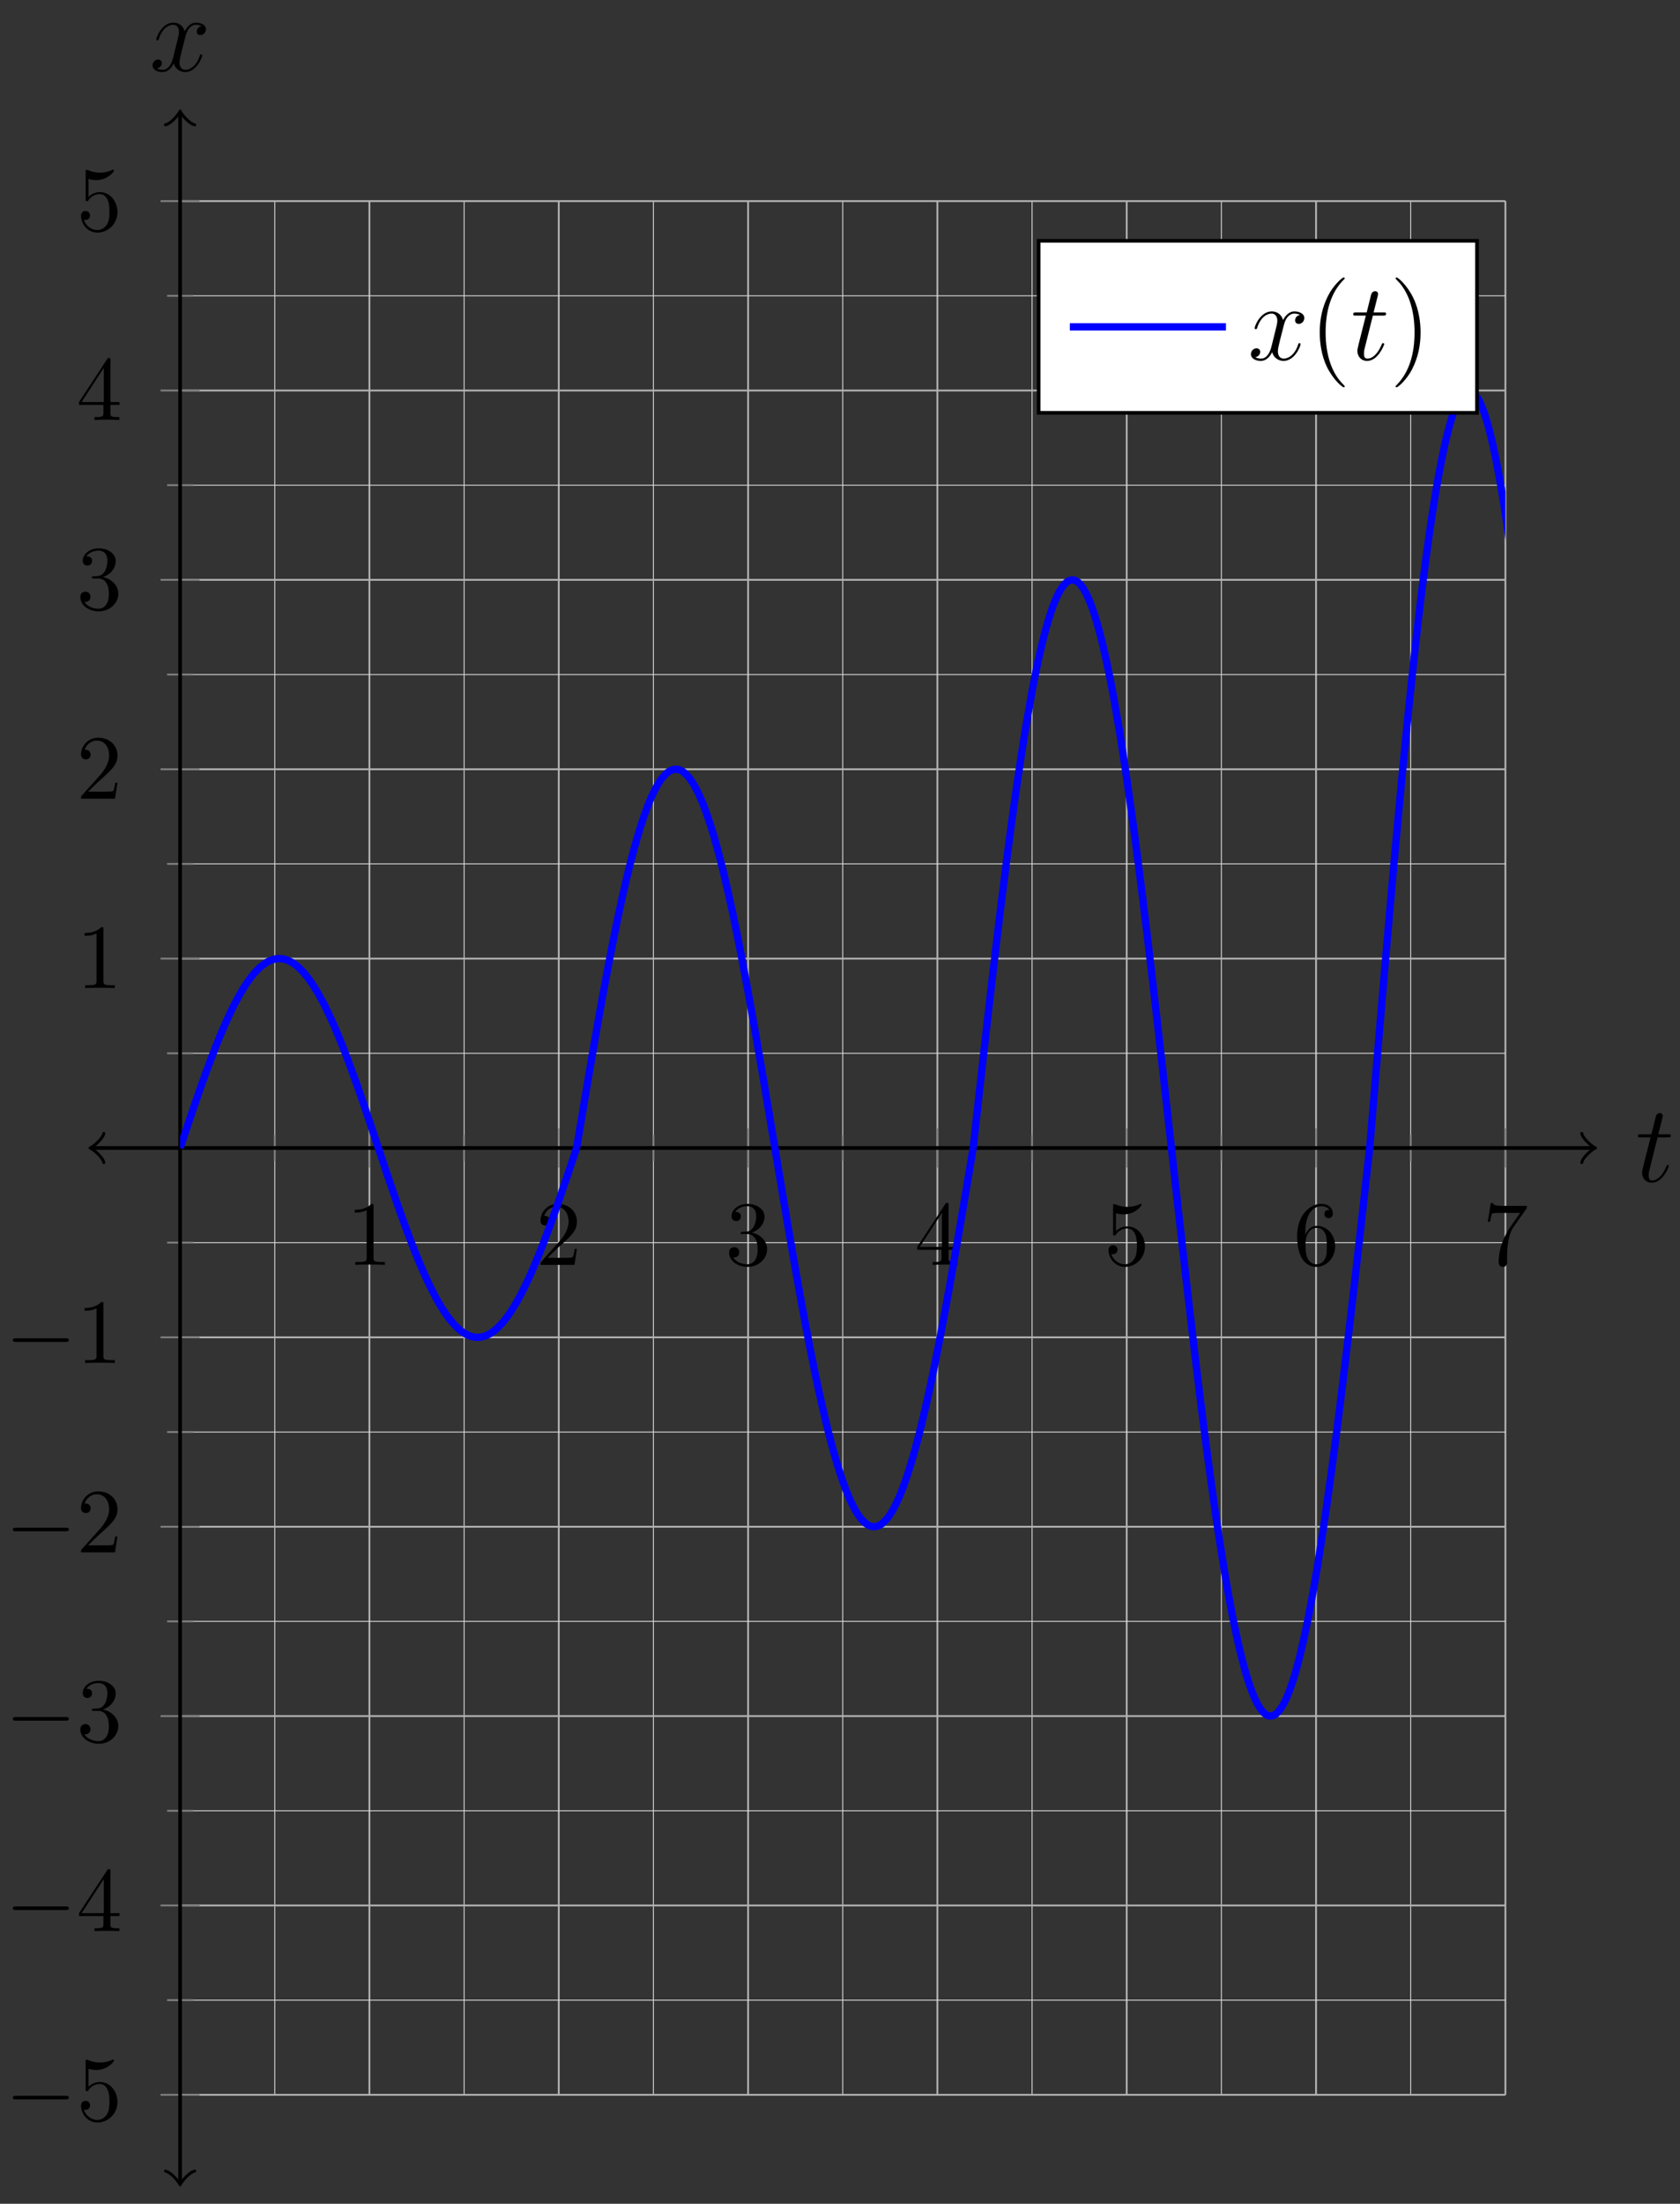 <?xml version="1.0" encoding="UTF-8"?>
<svg xmlns="http://www.w3.org/2000/svg" xmlns:xlink="http://www.w3.org/1999/xlink" width="183pt" height="240pt" viewBox="0 0 183 240" version="1.1">
<rect x="0" y="0" width="183" height="240" fill="#333333" stroke="none"/>
<defs>
<g>
<symbol overflow="visible" id="glyph0-0">
<path style="stroke:none;" d=""/>
</symbol>
<symbol overflow="visible" id="glyph0-1">
<path style="stroke:none;" d="M 2.938 -6.375 C 2.938 -6.625 2.938 -6.641 2.703 -6.641 C 2.078 -6 1.203 -6 0.891 -6 L 0.891 -5.688 C 1.094 -5.688 1.672 -5.688 2.188 -5.953 L 2.188 -0.781 C 2.188 -0.422 2.156 -0.312 1.266 -0.312 L 0.953 -0.312 L 0.953 0 C 1.297 -0.031 2.156 -0.031 2.562 -0.031 C 2.953 -0.031 3.828 -0.031 4.172 0 L 4.172 -0.312 L 3.859 -0.312 C 2.953 -0.312 2.938 -0.422 2.938 -0.781 Z M 2.938 -6.375 "/>
</symbol>
<symbol overflow="visible" id="glyph0-2">
<path style="stroke:none;" d="M 1.266 -0.766 L 2.328 -1.797 C 3.875 -3.172 4.469 -3.703 4.469 -4.703 C 4.469 -5.844 3.578 -6.641 2.359 -6.641 C 1.234 -6.641 0.5 -5.719 0.5 -4.828 C 0.5 -4.281 1 -4.281 1.031 -4.281 C 1.203 -4.281 1.547 -4.391 1.547 -4.812 C 1.547 -5.062 1.359 -5.328 1.016 -5.328 C 0.938 -5.328 0.922 -5.328 0.891 -5.312 C 1.109 -5.969 1.656 -6.328 2.234 -6.328 C 3.141 -6.328 3.562 -5.516 3.562 -4.703 C 3.562 -3.906 3.078 -3.125 2.516 -2.5 L 0.609 -0.375 C 0.5 -0.266 0.5 -0.234 0.5 0 L 4.203 0 L 4.469 -1.734 L 4.234 -1.734 C 4.172 -1.438 4.109 -1 4 -0.844 C 3.938 -0.766 3.281 -0.766 3.062 -0.766 Z M 1.266 -0.766 "/>
</symbol>
<symbol overflow="visible" id="glyph0-3">
<path style="stroke:none;" d="M 2.891 -3.516 C 3.703 -3.781 4.281 -4.469 4.281 -5.266 C 4.281 -6.078 3.406 -6.641 2.453 -6.641 C 1.453 -6.641 0.688 -6.047 0.688 -5.281 C 0.688 -4.953 0.906 -4.766 1.203 -4.766 C 1.5 -4.766 1.703 -4.984 1.703 -5.281 C 1.703 -5.766 1.234 -5.766 1.094 -5.766 C 1.391 -6.266 2.047 -6.391 2.406 -6.391 C 2.828 -6.391 3.375 -6.172 3.375 -5.281 C 3.375 -5.156 3.344 -4.578 3.094 -4.141 C 2.797 -3.656 2.453 -3.625 2.203 -3.625 C 2.125 -3.609 1.891 -3.594 1.812 -3.594 C 1.734 -3.578 1.672 -3.562 1.672 -3.469 C 1.672 -3.359 1.734 -3.359 1.906 -3.359 L 2.344 -3.359 C 3.156 -3.359 3.531 -2.688 3.531 -1.703 C 3.531 -0.344 2.844 -0.062 2.406 -0.062 C 1.969 -0.062 1.219 -0.234 0.875 -0.812 C 1.219 -0.766 1.531 -0.984 1.531 -1.359 C 1.531 -1.719 1.266 -1.922 0.984 -1.922 C 0.734 -1.922 0.422 -1.781 0.422 -1.344 C 0.422 -0.438 1.344 0.219 2.438 0.219 C 3.656 0.219 4.562 -0.688 4.562 -1.703 C 4.562 -2.516 3.922 -3.297 2.891 -3.516 Z M 2.891 -3.516 "/>
</symbol>
<symbol overflow="visible" id="glyph0-4">
<path style="stroke:none;" d="M 2.938 -1.641 L 2.938 -0.781 C 2.938 -0.422 2.906 -0.312 2.172 -0.312 L 1.969 -0.312 L 1.969 0 C 2.375 -0.031 2.891 -0.031 3.312 -0.031 C 3.734 -0.031 4.25 -0.031 4.672 0 L 4.672 -0.312 L 4.453 -0.312 C 3.719 -0.312 3.703 -0.422 3.703 -0.781 L 3.703 -1.641 L 4.688 -1.641 L 4.688 -1.953 L 3.703 -1.953 L 3.703 -6.484 C 3.703 -6.688 3.703 -6.75 3.531 -6.75 C 3.453 -6.75 3.422 -6.75 3.344 -6.625 L 0.281 -1.953 L 0.281 -1.641 Z M 2.984 -1.953 L 0.562 -1.953 L 2.984 -5.672 Z M 2.984 -1.953 "/>
</symbol>
<symbol overflow="visible" id="glyph0-5">
<path style="stroke:none;" d="M 4.469 -2 C 4.469 -3.188 3.656 -4.188 2.578 -4.188 C 2.109 -4.188 1.672 -4.031 1.312 -3.672 L 1.312 -5.625 C 1.516 -5.562 1.844 -5.5 2.156 -5.5 C 3.391 -5.5 4.094 -6.406 4.094 -6.531 C 4.094 -6.594 4.062 -6.641 3.984 -6.641 C 3.984 -6.641 3.953 -6.641 3.906 -6.609 C 3.703 -6.516 3.219 -6.312 2.547 -6.312 C 2.156 -6.312 1.688 -6.391 1.219 -6.594 C 1.141 -6.625 1.125 -6.625 1.109 -6.625 C 1 -6.625 1 -6.547 1 -6.391 L 1 -3.438 C 1 -3.266 1 -3.188 1.141 -3.188 C 1.219 -3.188 1.234 -3.203 1.281 -3.266 C 1.391 -3.422 1.75 -3.969 2.562 -3.969 C 3.078 -3.969 3.328 -3.516 3.406 -3.328 C 3.562 -2.953 3.594 -2.578 3.594 -2.078 C 3.594 -1.719 3.594 -1.125 3.344 -0.703 C 3.109 -0.312 2.734 -0.062 2.281 -0.062 C 1.562 -0.062 0.984 -0.594 0.812 -1.172 C 0.844 -1.172 0.875 -1.156 0.984 -1.156 C 1.312 -1.156 1.484 -1.406 1.484 -1.641 C 1.484 -1.891 1.312 -2.141 0.984 -2.141 C 0.844 -2.141 0.5 -2.062 0.5 -1.609 C 0.5 -0.75 1.188 0.219 2.297 0.219 C 3.453 0.219 4.469 -0.734 4.469 -2 Z M 4.469 -2 "/>
</symbol>
<symbol overflow="visible" id="glyph0-6">
<path style="stroke:none;" d="M 1.312 -3.266 L 1.312 -3.516 C 1.312 -6.031 2.547 -6.391 3.062 -6.391 C 3.297 -6.391 3.719 -6.328 3.938 -5.984 C 3.781 -5.984 3.391 -5.984 3.391 -5.547 C 3.391 -5.234 3.625 -5.078 3.844 -5.078 C 4 -5.078 4.312 -5.172 4.312 -5.562 C 4.312 -6.156 3.875 -6.641 3.047 -6.641 C 1.766 -6.641 0.422 -5.359 0.422 -3.156 C 0.422 -0.484 1.578 0.219 2.5 0.219 C 3.609 0.219 4.562 -0.719 4.562 -2.031 C 4.562 -3.297 3.672 -4.25 2.562 -4.25 C 1.891 -4.25 1.516 -3.75 1.312 -3.266 Z M 2.5 -0.062 C 1.875 -0.062 1.578 -0.656 1.516 -0.812 C 1.328 -1.281 1.328 -2.078 1.328 -2.25 C 1.328 -3.031 1.656 -4.031 2.547 -4.031 C 2.719 -4.031 3.172 -4.031 3.484 -3.406 C 3.656 -3.047 3.656 -2.531 3.656 -2.047 C 3.656 -1.562 3.656 -1.062 3.484 -0.703 C 3.188 -0.109 2.734 -0.062 2.5 -0.062 Z M 2.5 -0.062 "/>
</symbol>
<symbol overflow="visible" id="glyph0-7">
<path style="stroke:none;" d="M 4.75 -6.078 C 4.828 -6.188 4.828 -6.203 4.828 -6.422 L 2.406 -6.422 C 1.203 -6.422 1.172 -6.547 1.141 -6.734 L 0.891 -6.734 L 0.562 -4.688 L 0.812 -4.688 C 0.844 -4.844 0.922 -5.469 1.062 -5.594 C 1.125 -5.656 1.906 -5.656 2.031 -5.656 L 4.094 -5.656 C 3.984 -5.5 3.203 -4.406 2.984 -4.078 C 2.078 -2.734 1.75 -1.344 1.75 -0.328 C 1.75 -0.234 1.75 0.219 2.219 0.219 C 2.672 0.219 2.672 -0.234 2.672 -0.328 L 2.672 -0.844 C 2.672 -1.391 2.703 -1.938 2.781 -2.469 C 2.828 -2.703 2.953 -3.562 3.406 -4.172 Z M 4.75 -6.078 "/>
</symbol>
<symbol overflow="visible" id="glyph1-0">
<path style="stroke:none;" d=""/>
</symbol>
<symbol overflow="visible" id="glyph1-1">
<path style="stroke:none;" d="M 6.562 -2.297 C 6.734 -2.297 6.922 -2.297 6.922 -2.5 C 6.922 -2.688 6.734 -2.688 6.562 -2.688 L 1.172 -2.688 C 1 -2.688 0.828 -2.688 0.828 -2.5 C 0.828 -2.297 1 -2.297 1.172 -2.297 Z M 6.562 -2.297 "/>
</symbol>
<symbol overflow="visible" id="glyph2-0">
<path style="stroke:none;" d=""/>
</symbol>
<symbol overflow="visible" id="glyph2-1">
<path style="stroke:none;" d="M 2.406 -4.812 L 3.5 -4.812 C 3.734 -4.812 3.844 -4.812 3.844 -5.016 C 3.844 -5.156 3.781 -5.156 3.531 -5.156 L 2.484 -5.156 L 2.922 -6.891 C 2.969 -7.062 2.969 -7.094 2.969 -7.172 C 2.969 -7.359 2.828 -7.469 2.672 -7.469 C 2.562 -7.469 2.297 -7.438 2.203 -7.047 L 1.734 -5.156 L 0.609 -5.156 C 0.375 -5.156 0.266 -5.156 0.266 -4.922 C 0.266 -4.812 0.344 -4.812 0.578 -4.812 L 1.641 -4.812 L 0.844 -1.656 C 0.75 -1.234 0.719 -1.109 0.719 -0.953 C 0.719 -0.391 1.109 0.125 1.781 0.125 C 2.984 0.125 3.641 -1.625 3.641 -1.703 C 3.641 -1.781 3.578 -1.812 3.516 -1.812 C 3.484 -1.812 3.438 -1.812 3.422 -1.766 C 3.406 -1.75 3.391 -1.75 3.312 -1.547 C 3.062 -0.953 2.516 -0.125 1.812 -0.125 C 1.453 -0.125 1.438 -0.422 1.438 -0.688 C 1.438 -0.688 1.438 -0.922 1.469 -1.062 Z M 2.406 -4.812 "/>
</symbol>
<symbol overflow="visible" id="glyph2-2">
<path style="stroke:none;" d="M 5.672 -4.875 C 5.281 -4.812 5.141 -4.516 5.141 -4.297 C 5.141 -4 5.359 -3.906 5.531 -3.906 C 5.891 -3.906 6.141 -4.219 6.141 -4.547 C 6.141 -5.047 5.562 -5.266 5.062 -5.266 C 4.344 -5.266 3.938 -4.547 3.828 -4.328 C 3.547 -5.219 2.812 -5.266 2.594 -5.266 C 1.375 -5.266 0.734 -3.703 0.734 -3.438 C 0.734 -3.391 0.781 -3.328 0.859 -3.328 C 0.953 -3.328 0.984 -3.406 1 -3.453 C 1.406 -4.781 2.219 -5.031 2.562 -5.031 C 3.094 -5.031 3.203 -4.531 3.203 -4.25 C 3.203 -3.984 3.125 -3.703 2.984 -3.125 L 2.578 -1.5 C 2.406 -0.781 2.062 -0.125 1.422 -0.125 C 1.359 -0.125 1.062 -0.125 0.812 -0.281 C 1.25 -0.359 1.344 -0.719 1.344 -0.859 C 1.344 -1.094 1.156 -1.25 0.938 -1.25 C 0.641 -1.25 0.328 -0.984 0.328 -0.609 C 0.328 -0.109 0.891 0.125 1.406 0.125 C 1.984 0.125 2.391 -0.328 2.641 -0.828 C 2.828 -0.125 3.438 0.125 3.875 0.125 C 5.094 0.125 5.734 -1.453 5.734 -1.703 C 5.734 -1.766 5.688 -1.812 5.625 -1.812 C 5.516 -1.812 5.5 -1.75 5.469 -1.656 C 5.141 -0.609 4.453 -0.125 3.906 -0.125 C 3.484 -0.125 3.266 -0.438 3.266 -0.922 C 3.266 -1.188 3.312 -1.375 3.5 -2.156 L 3.922 -3.797 C 4.094 -4.5 4.5 -5.031 5.062 -5.031 C 5.078 -5.031 5.422 -5.031 5.672 -4.875 Z M 5.672 -4.875 "/>
</symbol>
<symbol overflow="visible" id="glyph3-0">
<path style="stroke:none;" d=""/>
</symbol>
<symbol overflow="visible" id="glyph3-1">
<path style="stroke:none;" d="M 3.891 2.906 C 3.891 2.875 3.891 2.844 3.688 2.641 C 2.484 1.438 1.812 -0.531 1.812 -2.969 C 1.812 -5.297 2.375 -7.297 3.766 -8.703 C 3.891 -8.812 3.891 -8.828 3.891 -8.875 C 3.891 -8.938 3.828 -8.969 3.781 -8.969 C 3.625 -8.969 2.641 -8.109 2.062 -6.938 C 1.453 -5.719 1.172 -4.453 1.172 -2.969 C 1.172 -1.906 1.344 -0.484 1.953 0.781 C 2.672 2.219 3.641 3 3.781 3 C 3.828 3 3.891 2.969 3.891 2.906 Z M 3.891 2.906 "/>
</symbol>
<symbol overflow="visible" id="glyph3-2">
<path style="stroke:none;" d="M 3.375 -2.969 C 3.375 -3.891 3.25 -5.359 2.578 -6.75 C 1.875 -8.188 0.891 -8.969 0.766 -8.969 C 0.719 -8.969 0.656 -8.938 0.656 -8.875 C 0.656 -8.828 0.656 -8.812 0.859 -8.609 C 2.062 -7.406 2.719 -5.422 2.719 -2.984 C 2.719 -0.672 2.156 1.328 0.781 2.734 C 0.656 2.844 0.656 2.875 0.656 2.906 C 0.656 2.969 0.719 3 0.766 3 C 0.922 3 1.906 2.141 2.484 0.969 C 3.094 -0.25 3.375 -1.547 3.375 -2.969 Z M 3.375 -2.969 "/>
</symbol>
</g>
<clipPath id="clip1">
  <path d="M 19.617 93 L 75 93 L 75 157 L 19.617 157 Z M 19.617 93 "/>
</clipPath>
<clipPath id="clip2">
  <path d="M 137 31 L 163.988 31 L 163.988 219 L 137 219 Z M 137 31 "/>
</clipPath>
</defs>
<g id="surface1">
<path style="fill:none;stroke-width:0.1;stroke-linecap:butt;stroke-linejoin:miter;stroke:rgb(84.999%,84.999%,84.999%);stroke-opacity:1;stroke-miterlimit:10;" d="M 10.312 0 L 10.312 206.231 M 30.935 0 L 30.935 206.231 M 51.559 0 L 51.559 206.231 M 72.179 0 L 72.179 206.231 M 92.803 0 L 92.803 206.231 M 113.426 0 L 113.426 206.231 M 134.05 0 L 134.05 206.231 " transform="matrix(1,0,0,-1,19.618,228.133)"/>
<path style="fill:none;stroke-width:0.199;stroke-linecap:butt;stroke-linejoin:miter;stroke:rgb(70%,70%,70%);stroke-opacity:1;stroke-miterlimit:10;" d="M 20.623 0 L 20.623 206.231 M 41.247 0 L 41.247 206.231 M 61.871 0 L 61.871 206.231 M 82.491 0 L 82.491 206.231 M 103.115 0 L 103.115 206.231 M 123.738 0 L 123.738 206.231 M 144.362 0 L 144.362 206.231 " transform="matrix(1,0,0,-1,19.618,228.133)"/>
<path style="fill:none;stroke-width:0.1;stroke-linecap:butt;stroke-linejoin:miter;stroke:rgb(84.999%,84.999%,84.999%);stroke-opacity:1;stroke-miterlimit:10;" d="M -0 10.313 L 144.362 10.313 M -0 30.934 L 144.362 30.934 M -0 51.559 L 144.362 51.559 M -0 72.18 L 144.362 72.18 M -0 92.805 L 144.362 92.805 M -0 113.426 L 144.362 113.426 M -0 134.051 L 144.362 134.051 M -0 154.672 L 144.362 154.672 M -0 175.297 L 144.362 175.297 M -0 195.918 L 144.362 195.918 " transform="matrix(1,0,0,-1,19.618,228.133)"/>
<path style="fill:none;stroke-width:0.199;stroke-linecap:butt;stroke-linejoin:miter;stroke:rgb(70%,70%,70%);stroke-opacity:1;stroke-miterlimit:10;" d="M -0 0 L 144.362 0 M -0 20.621 L 144.362 20.621 M -0 41.246 L 144.362 41.246 M -0 61.867 L 144.362 61.867 M -0 82.492 L 144.362 82.492 M -0 123.738 L 144.362 123.738 M -0 144.36 L 144.362 144.36 M -0 164.985 L 144.362 164.985 M -0 185.606 L 144.362 185.606 M -0 206.231 L 144.362 206.231 " transform="matrix(1,0,0,-1,19.618,228.133)"/>
<path style="fill:none;stroke-width:0.199;stroke-linecap:butt;stroke-linejoin:miter;stroke:rgb(50%,50%,50%);stroke-opacity:1;stroke-miterlimit:10;" d="M 10.312 101.699 L 10.312 104.531 M 30.935 101.699 L 30.935 104.531 M 51.559 101.699 L 51.559 104.531 M 72.179 101.699 L 72.179 104.531 M 92.803 101.699 L 92.803 104.531 M 113.426 101.699 L 113.426 104.531 M 134.05 101.699 L 134.05 104.531 " transform="matrix(1,0,0,-1,19.618,228.133)"/>
<path style="fill:none;stroke-width:0.199;stroke-linecap:butt;stroke-linejoin:miter;stroke:rgb(50%,50%,50%);stroke-opacity:1;stroke-miterlimit:10;" d="M 20.623 100.988 L 20.623 105.242 M 41.247 100.988 L 41.247 105.242 M 61.871 100.988 L 61.871 105.242 M 82.491 100.988 L 82.491 105.242 M 103.115 100.988 L 103.115 105.242 M 123.738 100.988 L 123.738 105.242 M 144.362 100.988 L 144.362 105.242 " transform="matrix(1,0,0,-1,19.618,228.133)"/>
<path style="fill:none;stroke-width:0.199;stroke-linecap:butt;stroke-linejoin:miter;stroke:rgb(50%,50%,50%);stroke-opacity:1;stroke-miterlimit:10;" d="M -1.418 10.313 L 1.418 10.313 M -1.418 30.934 L 1.418 30.934 M -1.418 51.559 L 1.418 51.559 M -1.418 72.18 L 1.418 72.18 M -1.418 92.805 L 1.418 92.805 M -1.418 113.426 L 1.418 113.426 M -1.418 134.051 L 1.418 134.051 M -1.418 154.672 L 1.418 154.672 M -1.418 175.297 L 1.418 175.297 M -1.418 195.918 L 1.418 195.918 " transform="matrix(1,0,0,-1,19.618,228.133)"/>
<path style="fill:none;stroke-width:0.199;stroke-linecap:butt;stroke-linejoin:miter;stroke:rgb(50%,50%,50%);stroke-opacity:1;stroke-miterlimit:10;" d="M -2.125 0 L 2.125 0 M -2.125 20.621 L 2.125 20.621 M -2.125 41.246 L 2.125 41.246 M -2.125 61.867 L 2.125 61.867 M -2.125 82.492 L 2.125 82.492 M -2.125 123.738 L 2.125 123.738 M -2.125 144.36 L 2.125 144.36 M -2.125 164.985 L 2.125 164.985 M -2.125 185.606 L 2.125 185.606 M -2.125 206.231 L 2.125 206.231 " transform="matrix(1,0,0,-1,19.618,228.133)"/>
<path style="fill:none;stroke-width:0.399;stroke-linecap:butt;stroke-linejoin:miter;stroke:rgb(0%,0%,0%);stroke-opacity:1;stroke-miterlimit:10;" d="M -9.504 103.113 L 153.865 103.113 " transform="matrix(1,0,0,-1,19.618,228.133)"/>
<path style="fill:none;stroke-width:0.319;stroke-linecap:round;stroke-linejoin:round;stroke:rgb(0%,0%,0%);stroke-opacity:1;stroke-miterlimit:10;" d="M -1.196 1.595 C -1.094 0.998 -0.001 0.099 0.3 0.002 C -0.001 -0.1 -1.094 -0.995 -1.196 -1.592 " transform="matrix(-1,0,0,1,10.112,125.018)"/>
<path style="fill:none;stroke-width:0.319;stroke-linecap:round;stroke-linejoin:round;stroke:rgb(0%,0%,0%);stroke-opacity:1;stroke-miterlimit:10;" d="M -1.195 1.592 C -1.098 0.995 -0 0.1 0.301 -0.002 C -0 -0.099 -1.098 -0.998 -1.195 -1.595 " transform="matrix(1,0,0,-1,173.492,125.018)"/>
<path style="fill:none;stroke-width:0.399;stroke-linecap:butt;stroke-linejoin:miter;stroke:rgb(0%,0%,0%);stroke-opacity:1;stroke-miterlimit:10;" d="M -0 -9.504 L -0 215.735 " transform="matrix(1,0,0,-1,19.618,228.133)"/>
<path style="fill:none;stroke-width:0.319;stroke-linecap:round;stroke-linejoin:round;stroke:rgb(0%,0%,0%);stroke-opacity:1;stroke-miterlimit:10;" d="M -1.196 1.593 C -1.095 0.996 -0.001 0.101 0.3 -0 C -0.001 -0.098 -1.095 -0.996 -1.196 -1.594 " transform="matrix(0,1,1,0,19.618,237.637)"/>
<path style="fill:none;stroke-width:0.319;stroke-linecap:round;stroke-linejoin:round;stroke:rgb(0%,0%,0%);stroke-opacity:1;stroke-miterlimit:10;" d="M -1.195 1.594 C -1.098 0.996 0 0.098 0.297 0 C 0 -0.101 -1.098 -0.996 -1.195 -1.593 " transform="matrix(0,-1,-1,0,19.618,12.398)"/>
<g style="fill:rgb(0%,0%,0%);fill-opacity:1;">
  <use xlink:href="#glyph0-1" x="37.751" y="137.748"/>
</g>
<g style="fill:rgb(0%,0%,0%);fill-opacity:1;">
  <use xlink:href="#glyph0-2" x="58.375" y="137.748"/>
</g>
<g style="fill:rgb(0%,0%,0%);fill-opacity:1;">
  <use xlink:href="#glyph0-3" x="78.999" y="137.748"/>
</g>
<g style="fill:rgb(0%,0%,0%);fill-opacity:1;">
  <use xlink:href="#glyph0-4" x="99.623" y="137.748"/>
</g>
<g style="fill:rgb(0%,0%,0%);fill-opacity:1;">
  <use xlink:href="#glyph0-5" x="120.248" y="137.748"/>
</g>
<g style="fill:rgb(0%,0%,0%);fill-opacity:1;">
  <use xlink:href="#glyph0-6" x="140.872" y="137.748"/>
</g>
<g style="fill:rgb(0%,0%,0%);fill-opacity:1;">
  <use xlink:href="#glyph0-7" x="161.496" y="137.748"/>
</g>
<g style="fill:rgb(0%,0%,0%);fill-opacity:1;">
  <use xlink:href="#glyph1-1" x="0.576" y="230.928"/>
</g>
<g style="fill:rgb(0%,0%,0%);fill-opacity:1;">
  <use xlink:href="#glyph0-5" x="8.326" y="230.928"/>
</g>
<g style="fill:rgb(0%,0%,0%);fill-opacity:1;">
  <use xlink:href="#glyph1-1" x="0.576" y="210.305"/>
</g>
<g style="fill:rgb(0%,0%,0%);fill-opacity:1;">
  <use xlink:href="#glyph0-4" x="8.326" y="210.305"/>
</g>
<g style="fill:rgb(0%,0%,0%);fill-opacity:1;">
  <use xlink:href="#glyph1-1" x="0.576" y="189.682"/>
</g>
<g style="fill:rgb(0%,0%,0%);fill-opacity:1;">
  <use xlink:href="#glyph0-3" x="8.326" y="189.682"/>
</g>
<g style="fill:rgb(0%,0%,0%);fill-opacity:1;">
  <use xlink:href="#glyph1-1" x="0.576" y="169.059"/>
</g>
<g style="fill:rgb(0%,0%,0%);fill-opacity:1;">
  <use xlink:href="#glyph0-2" x="8.326" y="169.059"/>
</g>
<g style="fill:rgb(0%,0%,0%);fill-opacity:1;">
  <use xlink:href="#glyph1-1" x="0.576" y="148.436"/>
</g>
<g style="fill:rgb(0%,0%,0%);fill-opacity:1;">
  <use xlink:href="#glyph0-1" x="8.326" y="148.436"/>
</g>
<g style="fill:rgb(0%,0%,0%);fill-opacity:1;">
  <use xlink:href="#glyph0-1" x="8.326" y="107.605"/>
</g>
<g style="fill:rgb(0%,0%,0%);fill-opacity:1;">
  <use xlink:href="#glyph0-2" x="8.326" y="86.982"/>
</g>
<g style="fill:rgb(0%,0%,0%);fill-opacity:1;">
  <use xlink:href="#glyph0-3" x="8.326" y="66.359"/>
</g>
<g style="fill:rgb(0%,0%,0%);fill-opacity:1;">
  <use xlink:href="#glyph0-4" x="8.326" y="45.736"/>
</g>
<g style="fill:rgb(0%,0%,0%);fill-opacity:1;">
  <use xlink:href="#glyph0-5" x="8.326" y="25.113"/>
</g>
<g clip-path="url(#clip1)" clip-rule="nonzero">
<path style="fill:none;stroke-width:0.797;stroke-linecap:butt;stroke-linejoin:miter;stroke:rgb(0%,0%,100%);stroke-opacity:1;stroke-miterlimit:10;" d="M -0 103.113 L 0.218 103.766 L 0.433 104.418 L 0.652 105.067 L 0.867 105.711 L 1.086 106.356 L 1.3 107 L 1.519 107.637 L 1.738 108.27 L 1.953 108.895 L 2.171 109.52 L 2.386 110.133 L 2.605 110.742 L 2.82 111.344 L 3.039 111.938 L 3.257 112.52 L 3.472 113.094 L 3.691 113.66 L 3.906 114.215 L 4.124 114.758 L 4.339 115.289 L 4.558 115.809 L 4.777 116.317 L 4.992 116.809 L 5.21 117.289 L 5.425 117.754 L 5.644 118.207 L 5.859 118.641 L 6.077 119.063 L 6.296 119.469 L 6.511 119.856 L 6.73 120.227 L 6.945 120.582 L 7.163 120.918 L 7.378 121.238 L 7.597 121.539 L 7.812 121.824 L 8.03 122.09 L 8.249 122.332 L 8.464 122.559 L 8.683 122.766 L 8.898 122.953 L 9.116 123.121 L 9.331 123.27 L 9.55 123.399 L 9.769 123.504 L 9.983 123.594 L 10.202 123.66 L 10.417 123.707 L 10.636 123.731 L 10.851 123.735 L 11.069 123.723 L 11.288 123.684 L 11.503 123.629 L 11.722 123.551 L 11.936 123.453 L 12.155 123.336 L 12.37 123.199 L 12.589 123.043 L 12.807 122.863 L 13.022 122.668 L 13.241 122.449 L 13.456 122.215 L 13.675 121.961 L 13.889 121.684 L 14.108 121.391 L 14.323 121.082 L 14.542 120.754 L 14.76 120.406 L 14.975 120.043 L 15.194 119.664 L 15.409 119.266 L 15.628 118.856 L 15.842 118.426 L 16.061 117.981 L 16.28 117.524 L 16.495 117.051 L 16.713 116.563 L 16.928 116.063 L 17.147 115.551 L 17.362 115.024 L 17.581 114.488 L 17.799 113.938 L 18.014 113.379 L 18.233 112.809 L 18.448 112.231 L 18.666 111.641 L 18.881 111.043 L 19.1 110.442 L 19.319 109.828 L 19.534 109.211 L 19.752 108.586 L 19.967 107.953 L 20.186 107.32 L 20.401 106.68 L 20.62 106.035 L 20.834 105.391 L 21.272 104.094 L 21.487 103.442 L 21.705 102.789 L 21.92 102.141 L 22.139 101.488 L 22.354 100.844 L 22.573 100.195 L 22.791 99.555 L 23.006 98.914 L 23.225 98.278 L 23.44 97.649 L 23.658 97.024 L 23.873 96.403 L 24.092 95.793 L 24.311 95.188 L 24.526 94.59 L 24.744 94 L 24.959 93.422 L 25.178 92.852 L 25.393 92.293 L 25.611 91.742 L 25.83 91.207 L 26.045 90.68 L 26.264 90.168 L 26.479 89.668 L 26.697 89.18 L 26.912 88.707 L 27.131 88.25 L 27.35 87.805 L 27.564 87.379 L 27.783 86.965 L 27.998 86.567 L 28.217 86.188 L 28.432 85.824 L 28.65 85.477 L 28.865 85.149 L 29.084 84.84 L 29.303 84.547 L 29.517 84.274 L 29.736 84.016 L 29.951 83.781 L 30.17 83.563 L 30.385 83.367 L 30.603 83.188 L 30.822 83.031 L 31.037 82.895 L 31.256 82.778 L 31.47 82.68 L 31.689 82.602 L 31.904 82.543 L 32.123 82.508 L 32.341 82.492 L 32.556 82.5 L 32.775 82.524 L 32.99 82.57 L 33.209 82.637 L 33.423 82.723 L 33.642 82.832 L 33.861 82.957 L 34.076 83.106 L 34.294 83.274 L 34.509 83.461 L 34.728 83.668 L 34.943 83.895 L 35.162 84.141 L 35.376 84.406 L 35.595 84.688 L 35.814 84.988 L 36.029 85.309 L 36.247 85.645 L 36.462 86 L 36.681 86.371 L 36.896 86.762 L 37.115 87.164 L 37.333 87.586 L 37.548 88.024 L 37.767 88.473 L 37.982 88.942 L 38.2 89.418 L 38.415 89.914 L 38.634 90.418 L 38.853 90.938 L 39.068 91.473 L 39.286 92.016 L 39.501 92.567 L 39.72 93.133 L 39.935 93.707 L 40.153 94.293 L 40.372 94.883 L 40.587 95.485 L 40.806 96.094 L 41.021 96.707 L 41.239 97.332 L 41.454 97.961 L 41.673 98.594 L 41.888 99.231 L 42.106 99.871 L 42.325 100.516 L 42.54 101.164 L 42.759 101.813 L 42.974 102.461 L 43.192 103.113 " transform="matrix(1,0,0,-1,19.618,228.133)"/>
</g>
<path style="fill:none;stroke-width:0.797;stroke-linecap:butt;stroke-linejoin:miter;stroke:rgb(0%,0%,100%);stroke-opacity:1;stroke-miterlimit:10;" d="M 43.192 103.113 L 43.411 104.414 L 43.626 105.715 L 43.845 107.016 L 44.06 108.309 L 44.278 109.598 L 44.493 110.879 L 44.712 112.153 L 44.931 113.422 L 45.145 114.676 L 45.364 115.922 L 45.579 117.153 L 45.798 118.367 L 46.013 119.57 L 46.231 120.758 L 46.45 121.926 L 46.665 123.074 L 46.884 124.203 L 47.098 125.313 L 47.317 126.399 L 47.532 127.461 L 47.751 128.5 L 47.966 129.512 L 48.184 130.5 L 48.403 131.461 L 48.618 132.391 L 48.837 133.293 L 49.051 134.168 L 49.27 135.008 L 49.485 135.817 L 49.704 136.594 L 49.922 137.34 L 50.137 138.047 L 50.356 138.723 L 50.571 139.36 L 50.79 139.965 L 51.004 140.531 L 51.223 141.063 L 51.442 141.551 L 51.657 142.004 L 51.875 142.418 L 52.09 142.793 L 52.309 143.133 L 52.524 143.426 L 52.743 143.68 L 52.957 143.895 L 53.176 144.071 L 53.395 144.203 L 53.61 144.297 L 53.828 144.348 L 54.043 144.36 L 54.262 144.328 L 54.477 144.254 L 54.696 144.145 L 54.914 143.988 L 55.129 143.793 L 55.348 143.559 L 55.563 143.285 L 55.781 142.969 L 55.996 142.613 L 56.215 142.219 L 56.434 141.785 L 56.649 141.317 L 56.867 140.805 L 57.082 140.258 L 57.301 139.672 L 57.516 139.051 L 57.734 138.395 L 57.949 137.703 L 58.168 136.977 L 58.387 136.215 L 58.602 135.422 L 58.82 134.598 L 59.035 133.742 L 59.254 132.856 L 59.469 131.934 L 59.687 130.988 L 59.906 130.016 L 60.121 129.016 L 60.34 127.992 L 60.555 126.938 L 60.773 125.863 L 60.988 124.766 L 61.207 123.649 L 61.422 122.508 L 61.64 121.352 L 61.859 120.172 L 62.074 118.981 L 62.293 117.77 L 62.508 116.547 L 62.726 115.309 L 62.941 114.059 L 63.16 112.797 L 63.379 111.528 L 63.593 110.25 L 63.812 108.961 L 64.027 107.672 L 64.246 106.375 L 64.461 105.074 L 64.898 102.473 L 65.113 101.172 L 65.332 99.871 L 65.546 98.574 L 65.765 97.281 L 65.98 95.996 L 66.199 94.719 L 66.414 93.449 L 66.632 92.188 L 66.851 90.938 L 67.066 89.699 L 67.285 88.473 L 67.5 87.266 L 67.718 86.07 L 67.933 84.895 L 68.152 83.735 L 68.371 82.594 L 68.585 81.477 L 68.804 80.379 L 69.019 79.305 L 69.238 78.25 L 69.453 77.227 L 69.671 76.227 L 69.89 75.25 L 70.105 74.305 L 70.324 73.387 L 70.538 72.5 L 70.757 71.645 L 70.972 70.817 L 71.191 70.024 L 71.406 69.262 L 71.624 68.535 L 71.843 67.844 L 72.058 67.188 L 72.277 66.567 L 72.491 65.981 L 72.71 65.43 L 72.925 64.922 L 73.144 64.449 L 73.362 64.016 L 73.577 63.621 L 73.796 63.266 L 74.011 62.949 L 74.23 62.672 L 74.444 62.438 L 74.663 62.242 L 74.882 62.09 L 75.097 61.977 L 75.315 61.903 L 75.53 61.871 L 75.749 61.883 L 75.964 61.934 L 76.183 62.024 L 76.397 62.156 L 76.616 62.332 L 76.835 62.547 L 77.05 62.801 L 77.268 63.094 L 77.483 63.43 L 77.702 63.805 L 77.917 64.219 L 78.136 64.672 L 78.354 65.164 L 78.569 65.692 L 78.788 66.258 L 79.003 66.86 L 79.221 67.5 L 79.436 68.172 L 79.655 68.883 L 79.87 69.625 L 80.089 70.403 L 80.307 71.211 L 80.522 72.051 L 80.741 72.926 L 80.956 73.828 L 81.174 74.758 L 81.389 75.719 L 81.608 76.703 L 81.827 77.715 L 82.042 78.754 L 82.26 79.82 L 82.475 80.906 L 82.694 82.012 L 82.909 83.141 L 83.127 84.289 L 83.346 85.457 L 83.561 86.645 L 83.78 87.848 L 83.995 89.063 L 84.213 90.293 L 84.428 91.539 L 84.647 92.793 L 84.862 94.059 L 85.08 95.336 L 85.299 96.617 L 85.514 97.906 L 85.733 99.199 L 85.948 100.496 L 86.166 101.797 L 86.381 103.098 " transform="matrix(1,0,0,-1,19.618,228.133)"/>
<path style="fill:none;stroke-width:0.797;stroke-linecap:butt;stroke-linejoin:miter;stroke:rgb(0%,0%,100%);stroke-opacity:1;stroke-miterlimit:10;" d="M 86.385 103.098 L 86.6 105.051 L 86.819 107 L 87.033 108.949 L 87.252 110.891 L 87.467 112.824 L 87.686 114.746 L 87.905 116.66 L 88.119 118.559 L 88.338 120.442 L 88.553 122.309 L 88.772 124.156 L 88.986 125.981 L 89.205 127.785 L 89.424 129.563 L 89.639 131.317 L 89.858 133.039 L 90.072 134.738 L 90.291 136.399 L 90.506 138.028 L 90.725 139.621 L 90.943 141.184 L 91.158 142.703 L 91.377 144.184 L 91.592 145.621 L 91.811 147.02 L 92.025 148.375 L 92.244 149.684 L 92.463 150.946 L 92.678 152.16 L 92.896 153.328 L 93.111 154.446 L 93.33 155.508 L 93.545 156.52 L 93.764 157.481 L 93.978 158.383 L 94.197 159.235 L 94.416 160.031 L 94.631 160.766 L 94.849 161.446 L 95.064 162.067 L 95.283 162.633 L 95.498 163.137 L 95.717 163.578 L 95.935 163.961 L 96.15 164.285 L 96.369 164.547 L 96.584 164.75 L 96.802 164.887 L 97.017 164.961 L 97.236 164.981 L 97.455 164.934 L 97.67 164.828 L 97.888 164.66 L 98.103 164.426 L 98.322 164.137 L 98.537 163.785 L 98.755 163.371 L 98.974 162.899 L 99.189 162.367 L 99.408 161.774 L 99.623 161.125 L 99.841 160.418 L 100.056 159.653 L 100.275 158.832 L 100.494 157.953 L 100.708 157.024 L 100.927 156.039 L 101.142 155.004 L 101.361 153.91 L 101.576 152.77 L 101.794 151.582 L 102.009 150.344 L 102.228 149.059 L 102.447 147.727 L 102.661 146.352 L 102.88 144.934 L 103.095 143.473 L 103.314 141.973 L 103.529 140.434 L 103.747 138.856 L 103.966 137.246 L 104.181 135.598 L 104.4 133.922 L 104.614 132.211 L 104.833 130.473 L 105.048 128.707 L 105.267 126.918 L 105.486 125.106 L 105.7 123.266 L 105.919 121.41 L 106.134 119.535 L 106.353 117.645 L 106.567 115.738 L 106.786 113.82 L 107.005 111.891 L 107.22 109.953 L 107.439 108.012 L 107.653 106.059 L 107.872 104.11 L 108.087 102.156 L 108.306 100.203 L 108.524 98.254 L 108.739 96.309 L 108.958 94.371 L 109.173 92.442 L 109.392 90.524 L 109.606 88.621 L 109.825 86.727 L 110.04 84.852 L 110.259 82.996 L 110.477 81.156 L 110.692 79.344 L 110.911 77.551 L 111.126 75.785 L 111.345 74.047 L 111.559 72.336 L 111.778 70.66 L 111.997 69.012 L 112.212 67.399 L 112.43 65.82 L 112.645 64.281 L 112.864 62.781 L 113.079 61.324 L 113.298 59.903 L 113.516 58.528 L 113.731 57.196 L 113.95 55.91 L 114.165 54.672 L 114.383 53.481 L 114.598 52.336 L 114.817 51.246 L 115.036 50.207 L 115.251 49.223 L 115.469 48.293 L 115.684 47.414 L 115.903 46.59 L 116.118 45.824 L 116.336 45.117 L 116.555 44.465 L 116.77 43.875 L 116.989 43.34 L 117.204 42.867 L 117.422 42.453 L 117.637 42.102 L 117.856 41.809 L 118.075 41.574 L 118.289 41.406 L 118.508 41.297 L 118.723 41.25 L 118.942 41.266 L 119.157 41.344 L 119.375 41.481 L 119.59 41.68 L 119.809 41.942 L 120.028 42.262 L 120.242 42.645 L 120.461 43.086 L 120.676 43.59 L 120.895 44.153 L 121.11 44.774 L 121.328 45.453 L 121.547 46.188 L 121.762 46.981 L 121.981 47.832 L 122.195 48.735 L 122.414 49.696 L 122.629 50.703 L 122.848 51.766 L 123.066 52.883 L 123.281 54.047 L 123.5 55.262 L 123.715 56.524 L 123.934 57.832 L 124.148 59.184 L 124.367 60.582 L 124.586 62.02 L 124.801 63.5 L 125.019 65.02 L 125.234 66.578 L 125.453 68.176 L 125.668 69.805 L 125.887 71.465 L 126.105 73.156 L 126.32 74.883 L 126.539 76.637 L 126.754 78.414 L 126.973 80.215 L 127.187 82.039 L 127.406 83.887 L 127.621 85.754 L 127.84 87.641 L 128.058 89.535 L 128.273 91.449 L 128.492 93.371 L 128.707 95.309 L 128.926 97.246 L 129.14 99.195 L 129.359 101.149 L 129.578 103.098 " transform="matrix(1,0,0,-1,19.618,228.133)"/>
<g clip-path="url(#clip2)" clip-rule="nonzero">
<path style="fill:none;stroke-width:0.797;stroke-linecap:butt;stroke-linejoin:miter;stroke:rgb(0%,0%,100%);stroke-opacity:1;stroke-miterlimit:10;" d="M 129.578 103.094 L 129.793 105.695 L 130.011 108.297 L 130.226 110.895 L 130.445 113.485 L 130.66 116.063 L 130.879 118.625 L 131.097 121.176 L 131.312 123.707 L 131.531 126.219 L 131.746 128.707 L 131.964 131.172 L 132.179 133.606 L 132.398 136.012 L 132.617 138.383 L 132.832 140.719 L 133.05 143.02 L 133.265 145.278 L 133.484 147.492 L 133.699 149.668 L 133.917 151.793 L 134.136 153.871 L 134.351 155.899 L 134.57 157.871 L 134.785 159.793 L 135.003 161.656 L 135.218 163.465 L 135.437 165.207 L 135.656 166.891 L 135.87 168.512 L 136.089 170.067 L 136.304 171.555 L 136.523 172.973 L 136.738 174.324 L 136.956 175.602 L 137.175 176.809 L 137.39 177.942 L 137.609 179 L 137.823 179.985 L 138.042 180.891 L 138.257 181.719 L 138.476 182.469 L 138.691 183.145 L 138.909 183.735 L 139.128 184.242 L 139.343 184.676 L 139.562 185.024 L 139.776 185.293 L 139.995 185.477 L 140.21 185.578 L 140.429 185.602 L 140.647 185.539 L 140.862 185.399 L 141.081 185.172 L 141.296 184.863 L 141.515 184.477 L 141.729 184.008 L 141.948 183.457 L 142.167 182.828 L 142.382 182.117 L 142.6 181.328 L 142.815 180.461 L 143.034 179.52 L 143.249 178.5 L 143.468 177.403 L 143.686 176.235 L 143.901 174.992 L 144.12 173.68 L 144.335 172.297 L 144.553 170.84 L 144.768 169.321 L 144.987 167.735 L 145.206 166.086 L 145.421 164.371 L 145.639 162.598 L 145.854 160.762 L 146.073 158.871 L 146.288 156.926 L 146.506 154.926 L 146.721 152.875 L 146.94 150.77 L 147.159 148.621 L 147.374 146.426 L 147.592 144.188 L 147.807 141.91 L 148.026 139.594 L 148.241 137.238 L 148.459 134.848 L 148.678 132.434 L 148.893 129.985 L 149.112 127.508 L 149.327 125.008 L 149.545 122.485 L 149.76 119.945 L 149.979 117.387 L 150.198 114.817 L 150.413 112.231 L 150.631 109.641 L 150.846 107.039 L 151.065 104.438 L 151.28 101.832 L 151.498 99.235 L 151.717 96.633 L 151.932 94.039 L 152.151 91.457 L 152.366 88.883 L 152.584 86.324 L 152.799 83.785 L 153.018 81.262 L 153.237 78.762 L 153.451 76.285 L 153.67 73.836 L 153.885 71.418 L 154.104 69.028 L 154.319 66.676 L 154.537 64.356 L 154.756 62.078 L 154.971 59.84 L 155.19 57.645 L 155.404 55.492 L 155.623 53.391 L 155.838 51.336 L 156.057 49.336 L 156.272 47.391 L 156.49 45.496 L 156.709 43.66 L 156.924 41.887 L 157.143 40.172 L 157.357 38.52 L 157.576 36.934 L 157.791 35.41 L 158.01 33.957 L 158.228 32.571 L 158.443 31.258 L 158.662 30.016 L 158.877 28.844 L 159.096 27.746 L 159.31 26.727 L 159.529 25.785 L 159.748 24.914 L 159.963 24.129 L 160.181 23.414 L 160.396 22.781 L 160.615 22.235 L 160.83 21.762 L 161.049 21.371 L 161.267 21.063 L 161.482 20.836 L 161.701 20.692 L 161.916 20.629 L 162.134 20.649 L 162.349 20.75 L 162.568 20.934 L 162.787 21.199 L 163.002 21.551 L 163.22 21.977 L 163.435 22.488 L 163.654 23.074 L 163.869 23.75 L 164.087 24.5 L 164.302 25.324 L 164.521 26.231 L 164.74 27.211 L 164.955 28.27 L 165.173 29.403 L 165.388 30.61 L 165.607 31.883 L 165.822 33.231 L 166.04 34.653 L 166.259 36.141 L 166.474 37.692 L 166.693 39.313 L 166.908 40.992 L 167.126 42.738 L 167.341 44.543 L 167.56 46.403 L 167.779 48.324 L 167.993 50.297 L 168.212 52.324 L 168.427 54.403 L 168.646 56.528 L 168.861 58.699 L 169.079 60.918 L 169.298 63.172 L 169.513 65.473 L 169.732 67.809 L 169.946 70.18 L 170.165 72.586 L 170.38 75.02 L 170.599 77.481 L 170.818 79.969 L 171.032 82.481 L 171.251 85.012 L 171.466 87.563 L 171.685 90.125 L 171.899 92.703 L 172.118 95.293 L 172.333 97.891 L 172.771 103.094 " transform="matrix(1,0,0,-1,19.618,228.133)"/>
</g>
<g style="fill:rgb(0%,0%,0%);fill-opacity:1;">
  <use xlink:href="#glyph2-1" x="178.152" y="128.681"/>
</g>
<g style="fill:rgb(0%,0%,0%);fill-opacity:1;">
  <use xlink:href="#glyph2-2" x="16.291" y="7.729"/>
</g>
<path style="fill-rule:nonzero;fill:rgb(100%,100%,100%);fill-opacity:1;stroke-width:0.399;stroke-linecap:butt;stroke-linejoin:miter;stroke:rgb(0%,0%,0%);stroke-opacity:1;stroke-miterlimit:10;" d="M 93.521 183.176 L 141.272 183.176 L 141.272 201.906 L 93.521 201.906 Z M 93.521 183.176 " transform="matrix(1,0,0,-1,19.618,228.133)"/>
<path style="fill:none;stroke-width:0.797;stroke-linecap:butt;stroke-linejoin:miter;stroke:rgb(0%,0%,100%);stroke-opacity:1;stroke-miterlimit:10;" d="M 0.002 -0.001 L 17.009 -0.001 " transform="matrix(1,0,0,-1,116.533,35.593)"/>
<g style="fill:rgb(0%,0%,0%);fill-opacity:1;">
  <use xlink:href="#glyph2-2" x="135.934" y="39.18"/>
</g>
<g style="fill:rgb(0%,0%,0%);fill-opacity:1;">
  <use xlink:href="#glyph3-1" x="142.586" y="39.18"/>
</g>
<g style="fill:rgb(0%,0%,0%);fill-opacity:1;">
  <use xlink:href="#glyph2-1" x="147.139" y="39.18"/>
</g>
<g style="fill:rgb(0%,0%,0%);fill-opacity:1;">
  <use xlink:href="#glyph3-2" x="151.366" y="39.18"/>
</g>
</g>
</svg>
